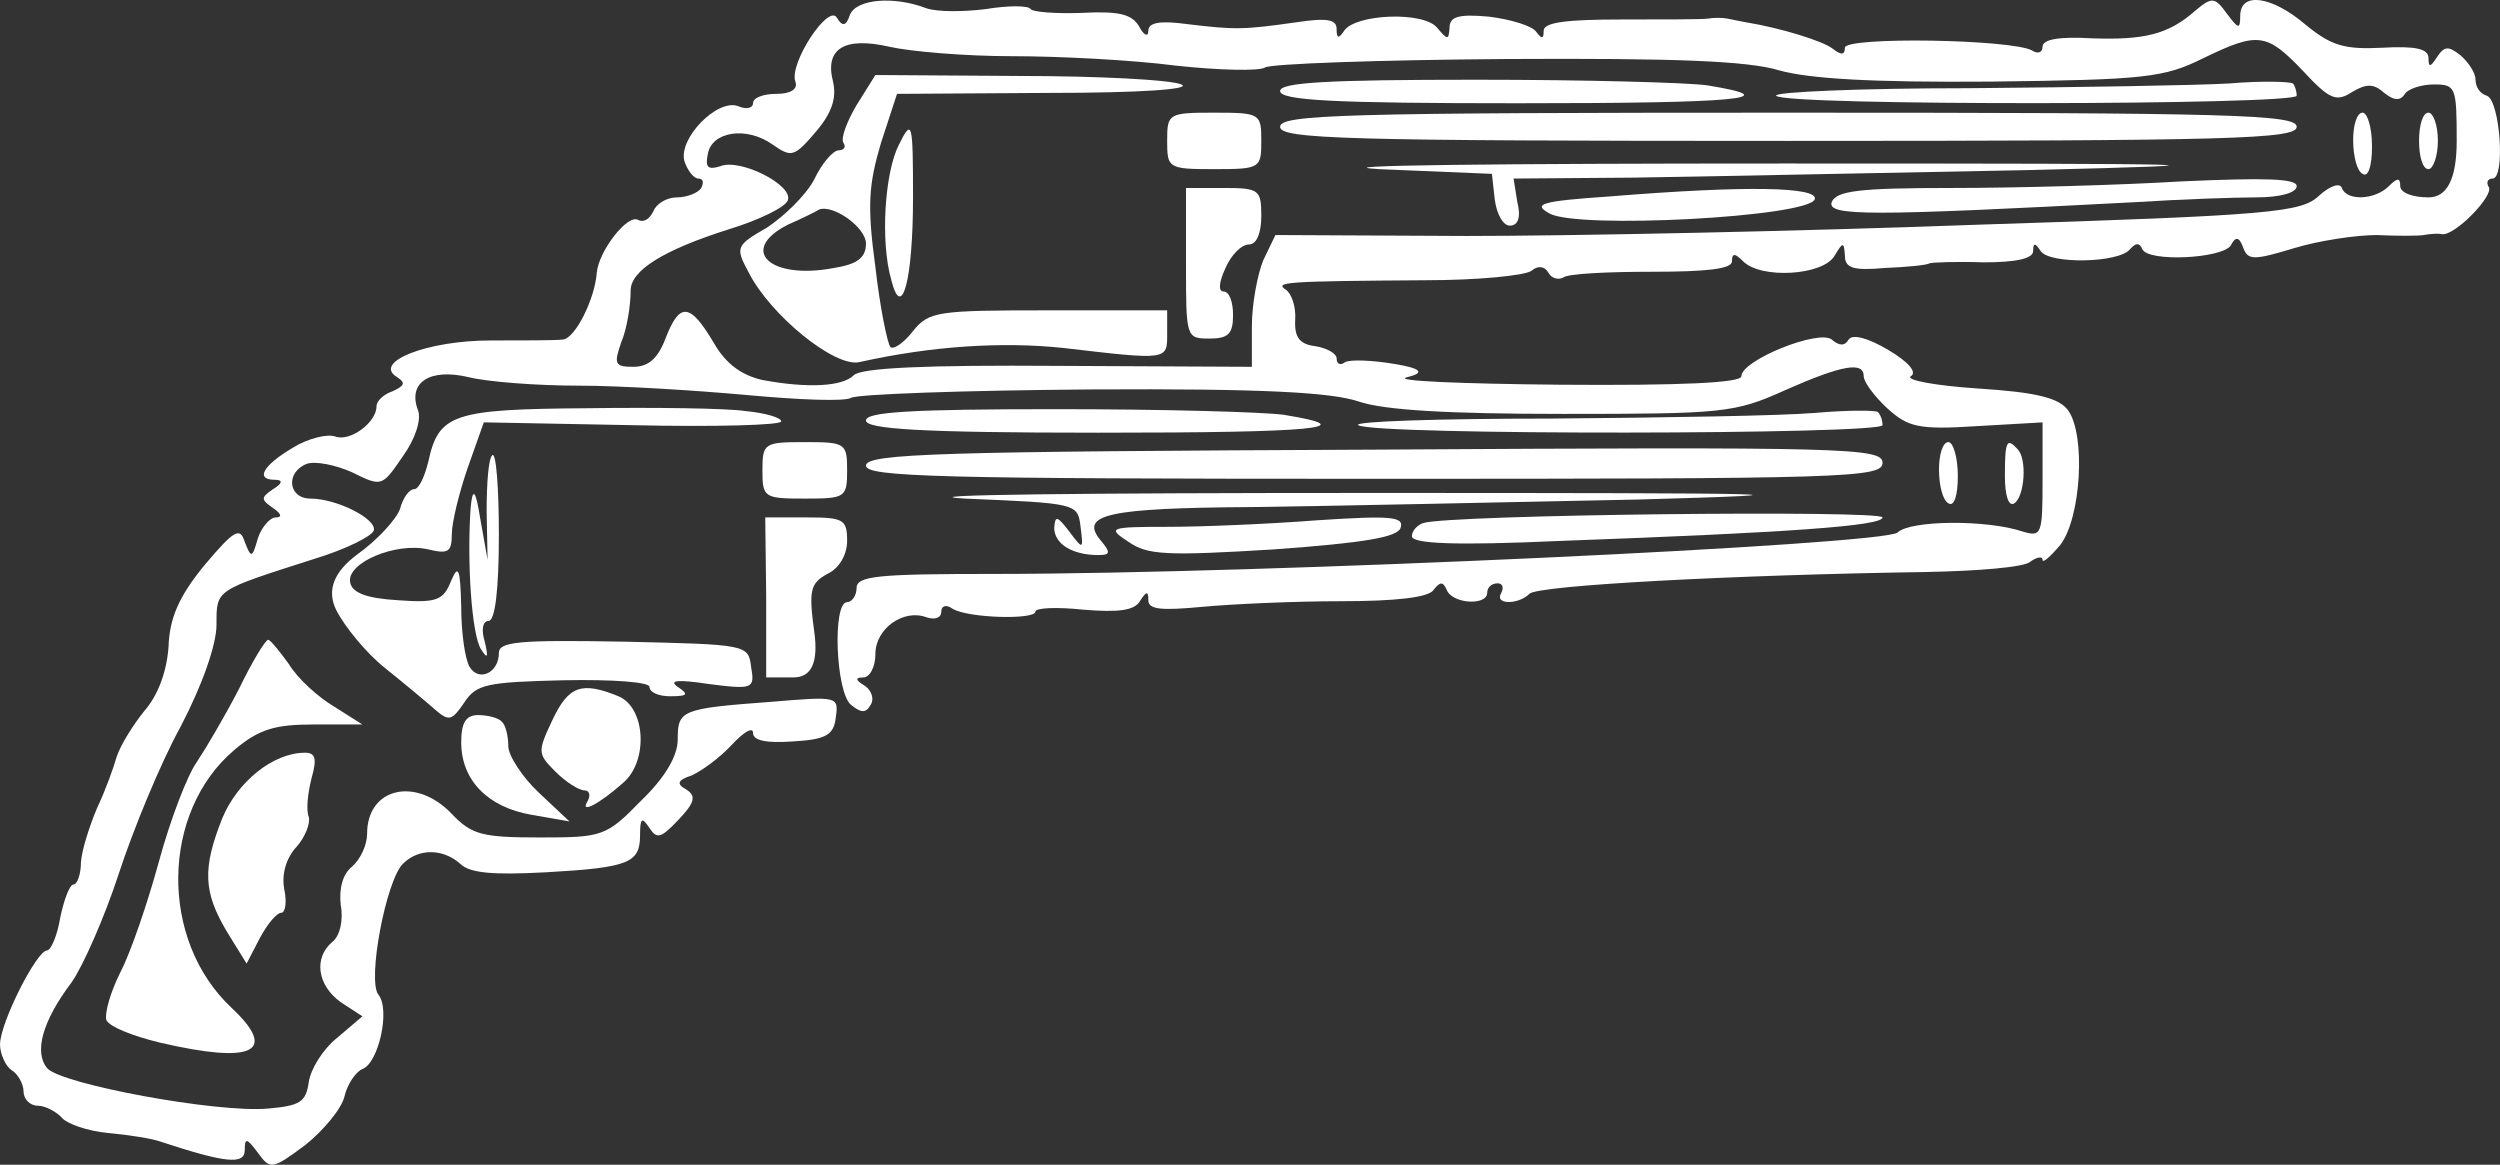 <?xml version="1.0" encoding="UTF-8"?>
<svg id="Layer_1" data-name="Layer 1" xmlns="http://www.w3.org/2000/svg" viewBox="0 0 265.6 123.74">
  <rect x="0" y="0" width="265.6" height="123.74" fill="#333333" stroke="none"/>
  <defs>
    <style>
      .cls-1 {
        fill: #fff;
      }
    </style>
  </defs>
  <path class="cls-1" d="m238,1.67c0,1.5-.2,1.4-1.4-.2-1.3-1.8-1.6-1.8-3.3-.4-2.9,2.6-5.5,3.2-11.1,3-3.4-.2-5.2.1-5.2.9,0,.6-.5.8-1.1.4-2.1-1.2-19.9-1.5-19.9-.3,0,.8-.4.8-1.3.1-1-.8-5.5-2.2-9.2-2.8-.6-.1-1.5-.3-2-.4-.6-.1-1.4-.1-2,0-.5.1-4.7.1-9.2.1-5.9,0-8.3.3-8.3,1.2s-.2.9-.8.1c-.4-.6-2.6-1.3-5-1.6-3.3-.3-4.2,0-4.2,1.2-.1,1.3-.2,1.3-1.3,0-1.4-1.8-8.7-1.5-9.9.3-.6.9-.8.8-.8-.2s-1-1.2-4.3-.7c-5.6.8-6.5.8-11.5.2-2.9-.4-4.2-.2-4.2.7,0,.7-.5.5-1-.5-.8-1.3-2.2-1.6-6.1-1.4-2.8.1-5.2-.1-5.4-.4-.2-.4-2.4-.4-4.8,0-2.4.3-5.2.3-6.3-.1-3.4-1.3-7.4-1-8.1.7-.4,1.2-.8,1.3-1.4.3-.9-1.5-5.1,4.9-4.4,6.8.3.8-.5,1.3-2,1.3-1.4,0-2.5.4-2.5,1,0,.5-.7.7-1.6.3-2.2-.8-6.3,3.4-5.7,5.8.3,1,1,1.9,1.5,1.9s.6.4.3,1c-.3.5-1.5,1-2.6,1s-2.2.7-2.5,1.5c-.4.8-1,1.2-1.6.9-1.1-.7-4.2,3.3-4.4,5.6-.2,2.8-2.3,7-3.6,7.1-.7.1-4.2.1-7.7.1-6.7,0-12.6,2.3-9.9,3.9.9.6.8.9-.5,1.5-.9.3-1.7,1-1.7,1.6,0,1.7-2.8,3.8-4.4,3.2-.8-.3-2.9.2-4.5,1.2-3.2,1.9-4,3.4-1.9,3.4.9,0,.8.4-.2,1-1.3.9-1.3,1.1,0,2,.9.6,1,1,.3,1-.6,0-1.5,1-1.9,2.2-.6,2.1-.7,2.2-1.4.4-.5-1.6-1.1-1.3-4.3,2.5-2.7,3.3-3.7,5.6-3.8,8.7-.2,2.6-1.1,5.1-2.6,6.8-1.2,1.5-2.5,3.6-2.9,4.8-.3,1.1-1.2,3.6-2.1,5.5-.8,1.9-1.6,4.4-1.7,5.7,0,1.3-.4,2.4-.8,2.4s-1,1.6-1.4,3.5c-.3,1.9-1,3.5-1.4,3.5-1.1,0-5,7.7-5,10,0,1,.6,2.3,1.2,2.7.7.4,1.3,1.5,1.3,2.3,0,.8.7,1.5,1.5,1.5s1.9.6,2.5,1.2c.5.7,2.8,1.5,5,1.7s4.7.6,5.5.9c7,2.3,9,2.5,9,.9,0-1.3.2-1.3,1.4.3,1.3,1.8,1.5,1.8,5-.8,2-1.6,3.9-3.9,4.2-5.2s1.2-2.6,1.9-2.9c1.7-.6,3-6.3,1.7-7.9-1.2-1.5.8-12.1,2.6-13.9,1.7-1.7,4.3-1.6,6.1,0,1,1,3.5,1.2,9.1.9,8.9-.5,10-1,10-4,0-1.8.2-1.9,1-.7s1.2,1.1,3.1-.9c1.7-1.8,1.9-2.5.8-3.2-1.1-.6-.9-1,.6-1.5,1.1-.5,3-1.9,4.2-3.2,1.3-1.4,2.3-2,2.3-1.3,0,.8,1.4,1.1,4.2.9,3.6-.2,4.4-.7,4.6-2.6.3-2.2.2-2.2-7-1.6-9.5.7-9.8.9-9.8,4,0,1.7-1.3,4-3.9,6.5-3.7,3.8-4.1,3.9-10.8,3.9-6.1,0-7.2-.3-9.3-2.5-3.8-4-9-2.8-9,2.1,0,1.2-.7,2.7-1.6,3.5-1,.8-1.4,2.3-1.2,4.1.3,1.6-.1,3.3-.9,3.9-2,1.7-1.6,4.6.9,6.4l2.3,1.5-2.7,2.3c-1.5,1.2-2.8,3.3-3,4.7-.3,2.1-.9,2.5-4.3,2.8-5.4.5-22.1-2.6-23.5-4.3s-.5-5,2.6-9.1c1.2-1.7,3.5-6.9,5-11.5,1.5-4.6,4.4-11.7,6.6-15.7,2.3-4.4,3.8-8.7,3.8-10.8,0-3.8-.2-3.6,10.4-7,3.3-1,6.1-2.4,6.3-3,.4-1.2-3.9-3.4-6.7-3.4-2.4,0-2.7-2.8-.4-3.7.9-.3,3,.1,4.8.9,3.2,1.6,3.2,1.5,5.4-1.7,1.3-1.8,2-3.9,1.6-4.9-1.1-2.9,1.2-4.5,5.4-3.5,2,.5,7.3.9,11.7.9s12.4.5,17.9,1c5.4.5,10.3.7,11,.3.6-.4,12.1-.8,25.6-.9,18.1-.1,25.5.3,28.4,1.3,2.7.9,9.4,1.3,21.7,1.3,16.9,0,18.2-.1,23.5-2.5,6.1-2.7,8.4-3.1,8.4-1.5,0,.6,1.1,2.1,2.5,3.4,2.2,2,3.3,2.3,9.5,1.9l7-.4v6.1c0,5.8-.1,6.1-2.1,5.5-3.9-1.3-12-1.2-13.3.1-1.4,1.3-67.5,4.4-95.9,4.4-12.4,0-14.7.2-14.7,1.5,0,.8-.5,1.5-1,1.5-1.6,0-1.2,9.6.4,10.9,1.1.9,1.6.9,2.1,0,.4-.6.1-1.5-.6-2-1-.6-1.1-.9-.2-.9.7,0,1.3-1.1,1.3-2.5,0-2.7,3-4.8,5.4-3.9.9.3,1.6.1,1.6-.6,0-.6.5-.8,1.2-.3,1.6,1,8.8,1.2,8.8.3,0-.4,2.3-.5,5.1-.2,3.7.3,5.4.1,6-.9.7-1.1.9-1.1.9-.1s1.4,1.1,5.7.7c3.2-.3,9.8-.6,14.8-.6,5.8,0,9.3-.4,9.8-1.2.7-.9,1-.9,1.4,0,.6,1.5,4.3,1.7,4.3.3,0-.6.5-1,1.1-1,.5,0,.7.4.4,1-.8,1.3,1.8,1.3,3,.1,1-.9,21.9-2,42-2.3,5.5-.1,10.6-.5,11.2-1.1.7-.5,1.3-.6,1.3-.2s.8-.3,1.9-1.6c2.2-2.9,2.7-11.7.8-14.3-1-1.3-3.3-1.9-9.6-2.3-4.5-.3-7.7-.9-7.1-1.3.7-.4-.2-1.5-2.4-2.8s-3.8-1.7-4.2-1.1c-.4.7-1,.7-1.8,0-1.4-1.1-9.6,2.2-9.6,3.9,0,.7-6.4,1-19.3.9-10.5-.1-17.9-.4-16.2-.8q2.9-.7-1.3-1.4c-2.4-.4-4.7-.5-5.3-.2-.5.4-.9.2-.9-.4,0-.5-1-1.1-2.3-1.3-1.6-.2-2.2-.9-2.1-2.8.1-1.4-.4-2.8-1-3.2-1.2-.8-.2-.9,14.9-1,5.5,0,10.5-.5,11.2-1,.7-.6,1.4-.5,1.8.2.3.6,1.1.8,1.6.5.5-.4,4.7-.6,9.4-.6,5.8,0,8.5-.3,8.5-1.1,0-.9.3-.9,1.2,0,1.9,1.9,8.5,1.5,9.7-.6.9-1.5,1-1.5,1.1,0,0,1.3.9,1.6,4.2,1.3,2.4-.1,4.5-.3,4.8-.5.3-.1,2.9-.2,5.7-.1,3.5,0,5.3-.4,5.3-1.2,0-.9.2-.9.8,0,.9,1.4,8.3,1.3,9.5-.2.6-.7,1-.7,1.3,0,.6,1.4,8.5,1,9.4-.4.5-1,.9-.9,1.3.2.5,1.4,1.1,1.4,5.4.1,2.6-.8,6.6-1.4,8.8-1.4,2.2.1,4.4.1,5,0,.5-.1,1.4-.2,1.9-.1,1.3.3,5.6-4.1,5-5-.3-.5-.1-.9.4-.9,1.4,0,.8-8.3-.6-8.8-.7-.2-1.2-.9-1.2-1.7,0-.7-.7-1.8-1.6-2.6-1.3-1-1.7-1-2.5.2-.7,1.1-.9,1.1-.9.1,0-1-1.4-1.3-4.9-1.1-4,.2-5.4-.2-8.1-2.4-3.6-3.1-7-3.6-7-1Zm6.7,5.9c2.8,3,3.5,3.3,5.2,2.2,1.5-.9,2.3-.9,3.4.1,1,.8,1.7.9,2.2.1.3-.5,1.7-1,3.1-1,2.3,0,2.4.3,2.4,6q0,6-3,6c-1.7,0-3-.5-3-1.2,0-.9-.3-.9-1.2,0-1.5,1.5-4.5,1.6-5,.2-.2-.6-1.3-.2-2.4.8-1.9,1.8-4.8,2.1-36.2,3.1-18.8.7-43.3,1.2-54.4,1.2l-20.3-.1-1.3,2.7c-.6,1.5-1.2,4.6-1.2,7v4.3s-20.6-.1-20.6-.1c-14-.1-20.9.2-21.7,1-1.2,1.2-4.9,1.4-9.7.5-2.2-.5-3.9-1.7-5.2-4-2.5-4.2-3.6-4.3-5.1-.4-.8,2.1-1.8,3-3.4,3-2,0-2.1-.3-1.3-2.6.6-1.4,1-3.9,1-5.5q0-3.2,10.4-6.5c3.3-1,6.1-2.4,6.3-3.1.6-1.6-5.1-4.5-7.2-3.6-1.3.4-1.6.1-1.3-1.3.4-2.4,4.1-3,6.9-1,2,1.4,2.3,1.3,4.6-1.4,1.7-2,2.2-3.6,1.8-5.3-.9-3.5,1.2-4.8,6-3.7,2.2.5,8,1,13,1s12.8.4,17.4,1c4.6.5,8.9.6,9.5.2s12.1-.8,25.6-.9c18-.1,25.7.2,29,1.2,3.2.9,9.9,1.3,22.5,1.2,16.4-.2,18.4-.4,22.6-2.5,5.8-2.8,6.7-2.7,10.6,1.4Z"/>
  <path class="cls-1" d="m236.8,8.87c-3.5.2-15.8.4-27.5.5-11.6,0-20.9.4-20.6.8.6,1.1,55.3,1,55.3,0,0-.5-.2-1.1-.4-1.3-.3-.2-3.3-.3-6.8,0Z"/>
  <path class="cls-1" d="m156.9,8.47c-16.1,0-20.9.3-20.9,1.2,0,1,5.7,1.3,25.2,1.3,23.6,0,28.8-.5,20.2-1.9-2-.3-13.1-.6-24.5-.6Z"/>
  <path class="cls-1" d="m108.2,8.07l-15.2-.1-2,3.2c-1,1.7-1.7,3.5-1.4,4,.3.4.1.8-.5.8s-1.8,1.4-2.6,3.1c-.9,1.7-3.2,3.9-5,5.1-3.3,1.9-3.4,2.1-2,4.7,2.3,4.6,9.2,10.2,11.8,9.6,7.6-1.7,15.1-2.2,21.7-1.5,11.1,1.3,11,1.3,11-1.5v-2.5s-12.6,0-12.6,0c-11.8,0-12.7.1-14.4,2.2-1,1.3-2.1,2-2.4,1.7s-1.1-4.1-1.6-8.5c-.9-6.6-.7-8.8.6-13.2l1.7-5.2,16.1-.1c9.9,0,15.3-.4,14.1-.9-1.1-.5-8.9-.9-17.3-.9Zm-21.2,14.2c1.5-.6,5,1.9,5,3.6,0,1.5-.9,2.2-3.4,2.6-6.8,1.3-10.2-1.9-4.9-4.6,1.6-.7,3-1.4,3.3-1.6Z"/>
  <path class="cls-1" d="m258,11.97c-.6,0-1,1.3-1,3s.4,3,1,3c.5,0,1-1.4,1-3,0-1.7-.5-3-1-3Z"/>
  <path class="cls-1" d="m251,11.97c-.6,0-1,1.3-1,2.9,0,1.7.4,3.3,1,3.6.6.4,1-.8,1-2.9s-.5-3.6-1-3.6Z"/>
  <path class="cls-1" d="m190,11.97c-47.3,0-54,.2-54,1.5s6.7,1.5,54,1.5,54-.2,54-1.5-6.7-1.5-54-1.5Z"/>
  <path class="cls-1" d="m129,11.97c-4.9,0-5,.1-5,3s.1,3,5,3,5-.1,5-3-.1-3-5-3Z"/>
  <path class="cls-1" d="m95.5,15.37c-1.5,2.9-2,10.3-.8,14.4,1.1,4.4,2.3,0,2.3-8.8,0-8.1-.1-8.4-1.5-5.6Z"/>
  <path class="cls-1" d="m189.5,17.37c-30.3,0-49.6.2-43,.6l12,.5.3,2.7c.2,1.6.9,2.8,1.6,2.8.9,0,1.2-.9.8-2.5l-.4-2.5,12.8-.1c7.1-.1,25.9-.5,41.9-.8,24.6-.6,20.6-.7-26-.7Z"/>
  <path class="cls-1" d="m231.8,19.27c-6.6.4-17.6.7-24.4.7-9.9,0-12.3.3-12.8,1.5-.5,1.5,3.9,1.5,32.4,0,4.7-.3,10.4-.5,12.7-.5,2.6,0,4.3-.5,4.3-1.2,0-.8-3.3-.9-12.2-.5Z"/>
  <path class="cls-1" d="m171,20.87c-7.3.5-8.2.8-6.4,1.8,2.9,1.7,27.5.4,28.2-1.5.4-1.3-7-1.5-21.8-.3Z"/>
  <path class="cls-1" d="m130,19.97h-4s0,8,0,8c0,7.9,0,8,2.5,8,2,0,2.5-.5,2.5-2.5,0-1.4-.4-2.5-1-2.5s-.5-1,.2-2.5c.6-1.4,1.7-2.5,2.5-2.5s1.3-1.2,1.3-3c0-2.8-.2-3-4-3Z"/>
  <path class="cls-1" d="m192.8,43.87c-3.5.3-16,.5-28,.6-11.9,0-21.1.3-20.5.7,1.7,1.1,55.7,1,55.7,0,0-.5-.2-1.1-.5-1.4-.3-.2-3.3-.2-6.7.1Z"/>
  <path class="cls-1" d="m112.3,43.47c-15.6,0-20.3.3-20.3,1.2s5.6,1.3,24.7,1.3c23.1,0,28.3-.5,19.7-1.9-2.1-.3-12.9-.6-24.1-.6Z"/>
  <path class="cls-1" d="m62.4,43.37c-14.3.1-15.8.6-16.9,5.7-.4,1.6-1,2.9-1.5,2.9s-1.2.9-1.5,2.1c-.4,1.1-2.4,3.3-4.5,4.8q-3.8,2.8-2.3,5.9c.9,1.8,3.2,4.6,5.2,6.2s4.4,3.6,5.3,4.4c1.5,1.3,1.8,1.2,3.1-.7,1.3-2,2.4-2.2,10.6-2.4,5.3-.1,9.1.2,9.1.7,0,.6,1,1,2.2,1,1.9,0,2-.2.8-1-1-.7,0-.8,3.3-.3,4.7.6,4.9.5,4.5-1.8-.3-2.4-.4-2.4-13.6-2.7-11.1-.2-13.2,0-13.2,1.2,0,2.1-2.1,3.1-3.1,1.5-.5-.8-.9-3.7-.9-6.4-.1-4.1-.3-4.6-1.1-2.7-.8,2-1.5,2.3-5.6,2-3.4-.2-4.9-.8-5.1-1.9-.4-2.1,4.9-4.3,8.3-3.5,2.1.5,2.5.3,2.5-1.6,0-1.3.8-4.5,1.7-7.1l1.7-4.8,15.8.3c8.7.2,15.8,0,15.8-.4s-1.7-.9-3.8-1.1c-2-.3-9.6-.4-16.8-.3Z"/>
  <path class="cls-1" d="m213,50.57c0,2.1.4,3.3,1,2.9,1.1-.7,1.4-4.8.3-5.8-1.1-1.2-1.3-.8-1.3,2.9Z"/>
  <path class="cls-1" d="m207,46.97c-.6,0-1,1.3-1,2.9,0,1.7.4,3.3,1,3.6.6.4,1-.8,1-2.9,0-2-.5-3.6-1-3.6Z"/>
  <path class="cls-1" d="m146,47.77c-46.1.2-54,.4-54,1.7,0,1.2,7.8,1.4,54,1.4,50.1,0,54-.1,54-1.7s-3.8-1.7-54-1.4Z"/>
  <path class="cls-1" d="m85.5,46.97c-4.3,0-4.5.1-4.5,3s.2,3,4.5,3,4.5-.1,4.5-3-.2-3-4.5-3Z"/>
  <path class="cls-1" d="m52.3,48.37c-.4.3-.6,3-.6,5.9l.1,5.2-.8-4.5q-.7-4.4-1-1c-.4,5.7.1,13.4,1.1,15,.7,1.1.8.9.4-.8-.4-1.3-.2-2.2.4-2.2.7,0,1.1-3.3,1.1-9.2,0-5-.3-8.8-.7-8.4Z"/>
  <path class="cls-1" d="m145.5,52.37c-30.3,0-49.6.2-43,.6,11.9.5,12,.5,12.3,3,.3,2.4.3,2.5-1.2.5-1.3-1.7-1.5-1.7-1.6-.4,0,1.7,1.9,2.9,4.7,2.9,1.3,0,1.3-.3.2-1.6-2.2-2.7.7-3.4,16.1-3.5,8-.1,26.4-.5,41-.8,21.5-.6,16.1-.7-28.5-.7Z"/>
  <path class="cls-1" d="m151.2,55.57c-.6.2-1.2.8-1.2,1.4,0,.8,4.6,1,15.7.5,24.6-.9,34.3-1.6,34.3-2.5,0-.8-46.1-.3-48.8.6Z"/>
  <path class="cls-1" d="m140,55.27c-5.1.4-12.3.7-15.9.7-6.3,0-6.5.1-4.2,1.6,2,1.4,4,1.5,15.4.8,9.7-.7,13.2-1.3,13.5-2.3.4-1.2-1.1-1.3-8.8-.8Z"/>
  <path class="cls-1" d="m85.7,54.97h-4.4s.1,8.5.1,8.5v8.5s2.9,0,2.9,0q2.9,0,2.2-4.9c-.6-4.4-.4-5.1,1.4-6.1,1.3-.6,2.1-2.1,2.1-3.5,0-2.3-.4-2.5-4.3-2.5Z"/>
  <path class="cls-1" d="m28.5,67.97c-.3,0-1.7,2.3-3.1,5.2-1.5,2.9-3.5,6.3-4.5,7.8-1,1.4-2.8,6.1-4,10.5s-3,9.7-4.1,11.8c-1.1,2.2-1.7,4.4-1.5,5.1.3.7,2.8,1.7,5.7,2.4,9.9,2.3,12.6,1,7.6-3.7-7.7-7.2-7.5-20.8.3-27.4,2.6-2.2,4.3-2.7,8.4-2.7h5.2s-3-1.9-3-1.9c-1.7-1-3.9-3-4.8-4.5-1-1.4-2-2.6-2.2-2.6Z"/>
  <path class="cls-1" d="m58.7,76.47c-1.6,3.4-1.6,3.6.3,5.5,1.1,1.1,2.5,2,3.1,2,.5,0,.7.5.3,1.2-.8,1.3,1.2.3,3.8-2,2.7-2.3,2.4-8-.5-9.2-3.9-1.6-5.3-1.1-7,2.5Z"/>
  <path class="cls-1" d="m50.8,75.97c-1.3,0-1.8.8-1.8,2.9,0,4,2.8,6.9,7.5,7.7l4,.7-3.3-3.1c-1.7-1.6-3.2-3.9-3.2-4.9,0-1.1-.3-2.3-.7-2.6-.3-.4-1.5-.7-2.5-.7Z"/>
  <path class="cls-1" d="m32.4,79.97c-3.4,0-7.2,3.1-8.8,7-2.1,5.3-2,7.8.5,12l2.1,3.4,1.4-2.7c.8-1.5,1.8-2.7,2.3-2.7.4,0,.6-1.1.3-2.5-.3-1.6.2-3.3,1.3-4.5.9-1,1.5-2.5,1.3-3.2-.3-.7-.1-2.5.3-4.1.6-2.1.4-2.7-.7-2.7Z"/>
</svg>